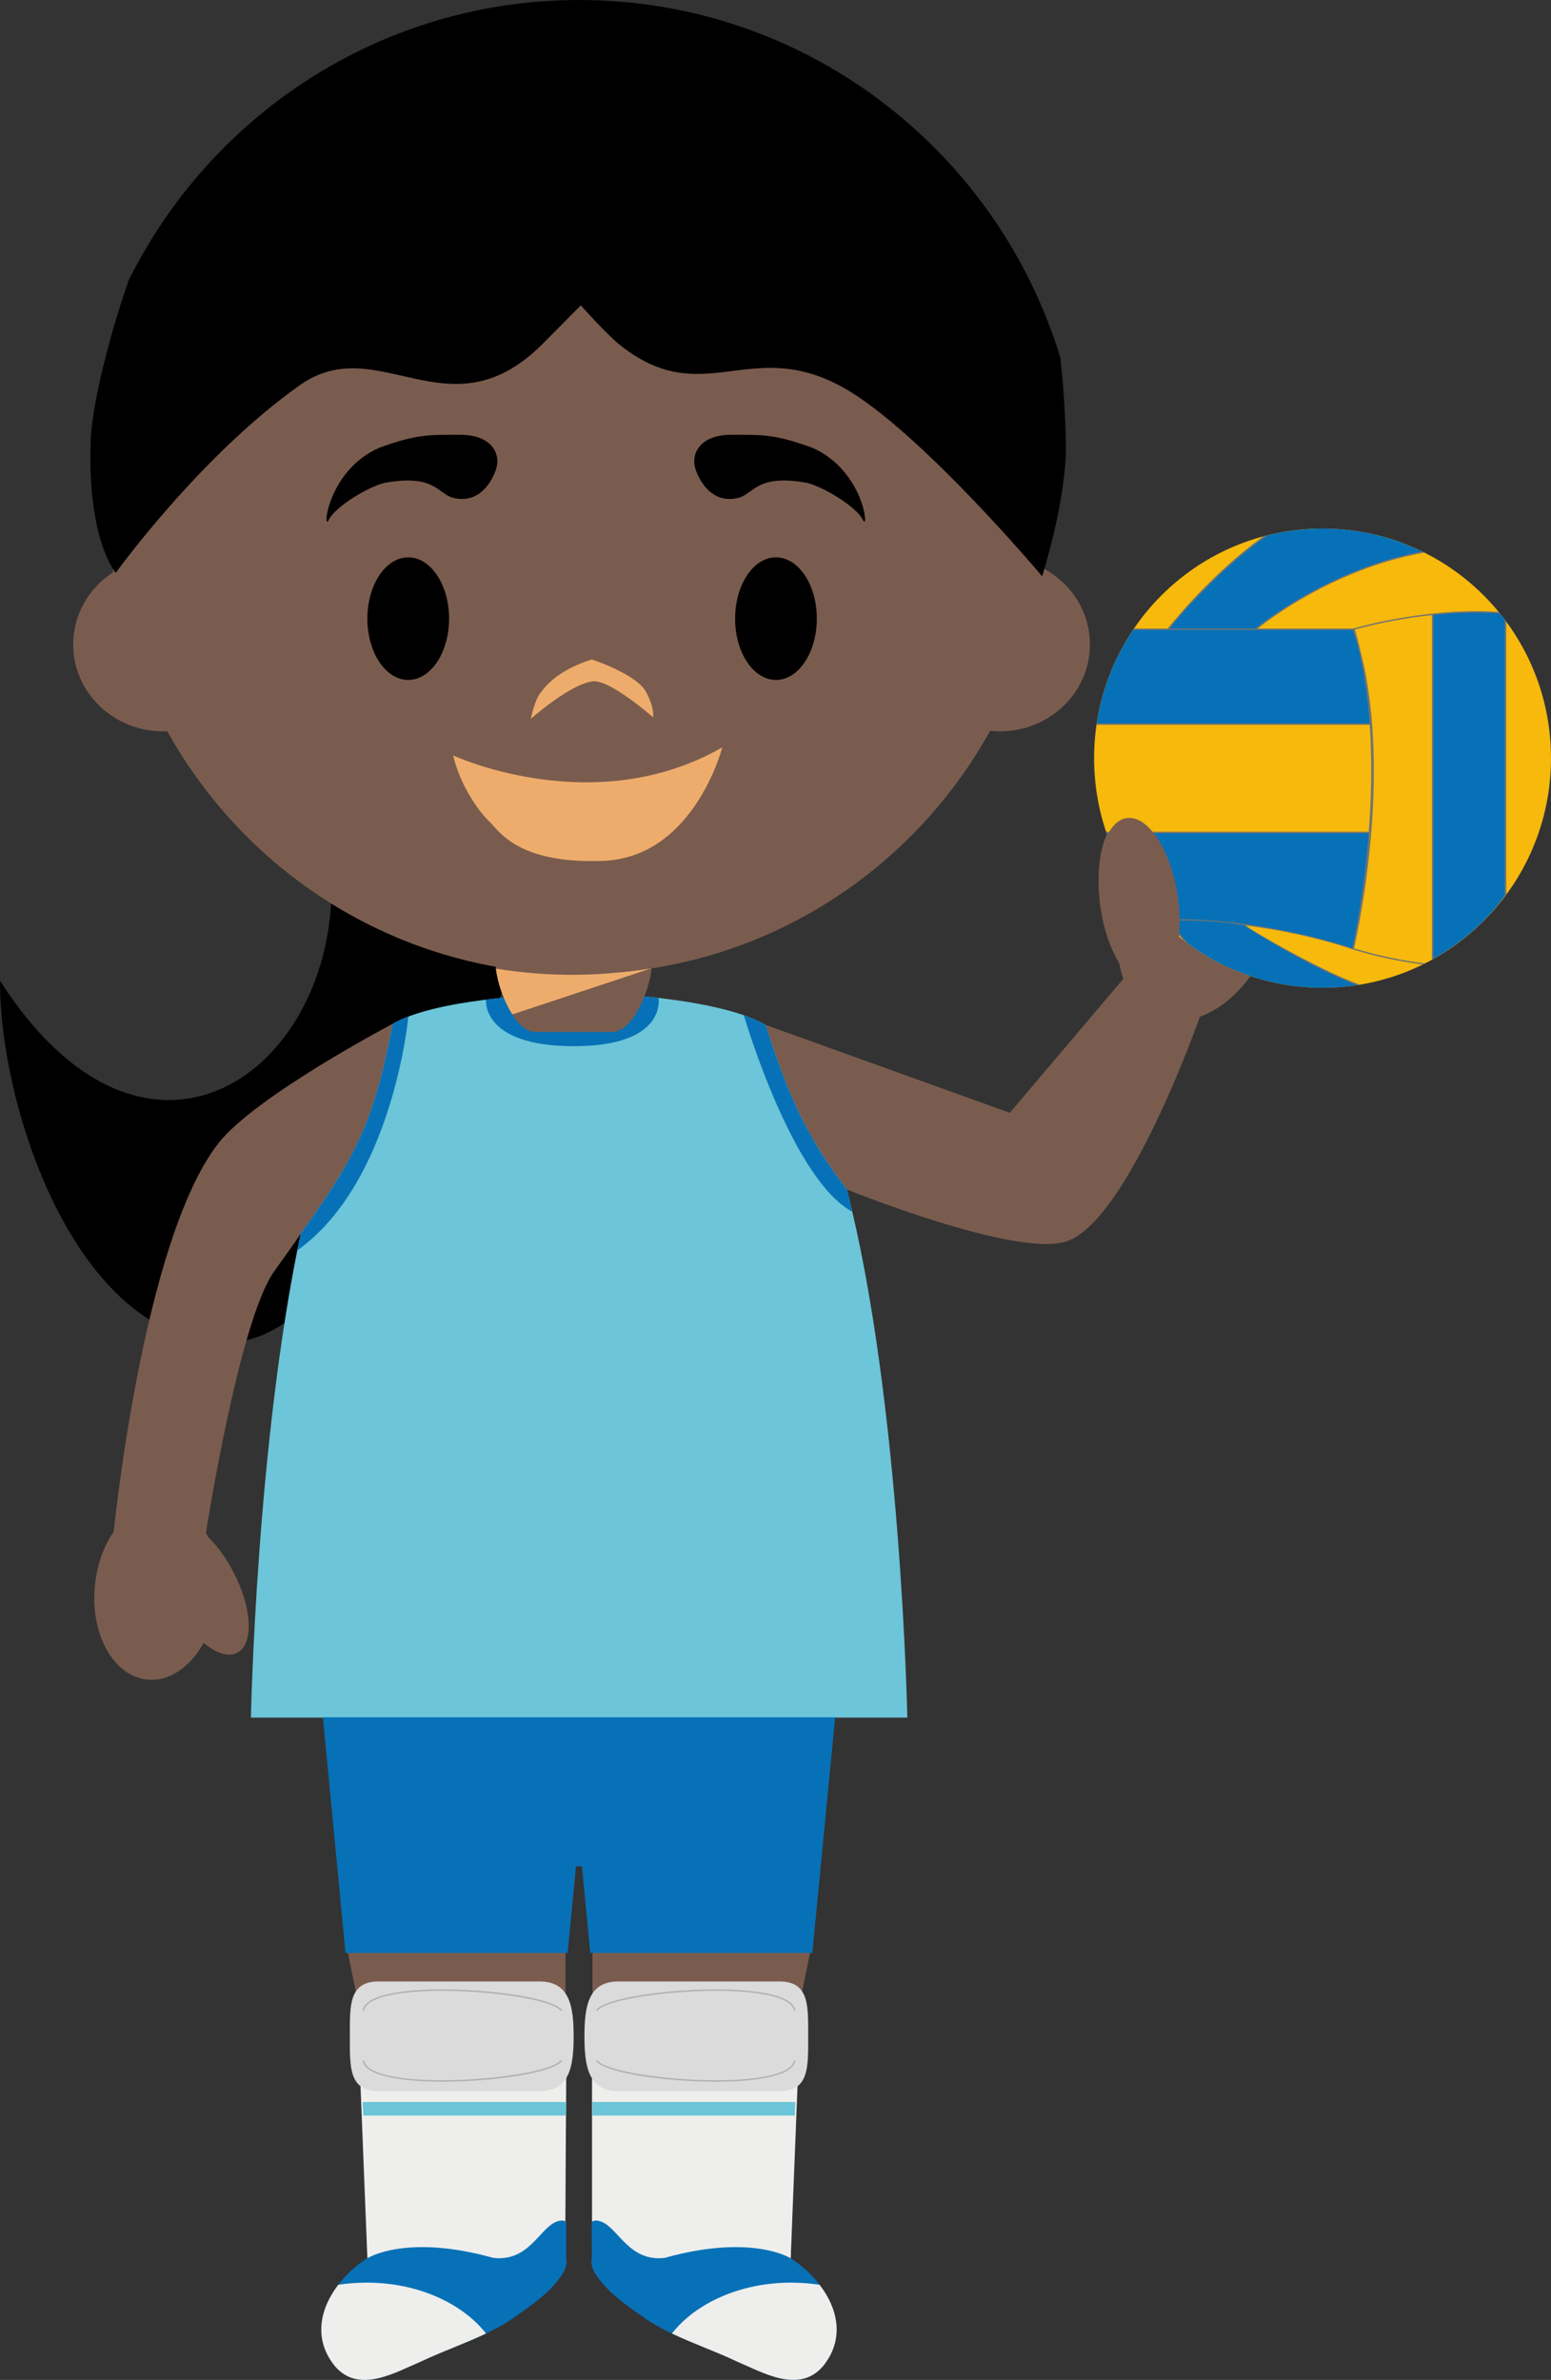 <svg version="1.1" xmlns="http://www.w3.org/2000/svg" xmlns:xlink="http://www.w3.org/1999/xlink" width="75.919" height="116.486" viewBox="0,0,75.919,116.486"><rect x="0" y="0" width="75.919" height="116.486" fill="#333333" stroke="none"/><g transform="translate(-203.018,-121.72)"><g data-paper-data="{&quot;isPaintingLayer&quot;:true}" fill-rule="evenodd" stroke="none" stroke-width="1" stroke-linecap="butt" stroke-linejoin="miter" stroke-miterlimit="10" stroke-dasharray="" stroke-dashoffset="0" style="mix-blend-mode: normal"><path d="M203.018,169.722c8.231,12.834 19.219,2.126 15.48,-9.221c-2.714,-8.234 12.01,2.678 12.01,2.678c0,0 -8.62,23.876 -16.099,24.235c-7.48,0.354 -11.416,-11.328 -11.39,-17.692" data-paper-data="{&quot;origPos&quot;:null}" fill="#000000"/><path d="M263.715,161.761c1.86,0.789 2.449,3.608 1.318,6.293c-0.726,1.72 -1.984,2.966 -3.284,3.43h0.002c0,0 -3.463,9.884 -6.48,10.98c-2.445,0.893 -11.048,-2.621 -11.048,-2.621c0,0 -2.62,-2.732 -2.98,-3.58c-0.495,-1.166 -0.755,-4.38 -0.755,-4.38l11.96,4.304l5.554,-6.557h0.002c-0.096,-0.262 -0.162,-0.547 -0.209,-0.843c-0.355,-0.65 -0.649,-1.47 -0.825,-2.377c-0.463,-2.379 0.052,-4.482 1.147,-4.694c0.585,-0.116 1.219,0.334 1.751,1.141c1.178,-1.141 2.635,-1.613 3.847,-1.097" data-paper-data="{&quot;origPos&quot;:null}" fill="#7a5c4e"/><path d="M256.572,158.829c0,-6.207 5.007,-11.238 11.182,-11.238c6.179,0 11.183,5.031 11.183,11.238c0,6.205 -5.004,11.236 -11.183,11.236c-6.175,0 -11.182,-5.031 -11.182,-11.235" fill="#f6b90c"/><path d="M267.754,170.066c-2.425,0.004 -4.785,-0.789 -6.717,-2.255l-0.237,-0.288l-0.297,-0.362l-0.32,-0.423l0.36,-0.011h0.703l0.335,0.039l0.368,0.013l0.388,0.026l0.453,0.03l0.433,0.047l0.415,0.058l0.292,0.043l0.173,0.143l0.316,0.198l0.435,0.255l0.43,0.253l0.414,0.23l0.468,0.272l0.568,0.294l0.646,0.343l0.656,0.32l0.634,0.296l0.5,0.214l0.333,0.13h0.002c-0.572,0.087 -1.157,0.135 -1.751,0.135M267.754,147.591c1.71,-0.002 3.397,0.391 4.93,1.15l-0.478,0.096l-0.542,0.127l-0.487,0.129l-0.779,0.232l-0.82,0.297l-0.812,0.34l-0.801,0.358l-0.61,0.343l-0.758,0.404l-0.995,0.635l-0.448,0.304l-0.645,0.528l-4.309,0.009l0.25,-0.309l0.371,-0.468l0.404,-0.452l0.423,-0.44l0.51,-0.53l0.572,-0.56l0.735,-0.657l0.858,-0.71l0.617,-0.466c0.899,-0.233 1.843,-0.36 2.814,-0.36M276.685,165.555c-0.923,1.282 -2.17,2.356 -3.577,3.132l0.015,-0.004v-16.913l0.677,-0.051l0.846,-0.034l0.655,-0.022l0.722,0.027l0.361,0.01h0.013c0.098,0.12 0.194,0.24 0.288,0.364v13.491" fill="#0771b7"/><path d="M259.827,166.728c-1.19,-1.198 -2.097,-2.648 -2.654,-4.243h12.915l-0.051,0.768l-0.062,0.697l-0.154,0.982l-0.168,1.11l-0.178,1.062l-0.224,1.068l-1.061,-0.326l-1.038,-0.277l-1.12,-0.244l-1.649,-0.284l-0.86,-0.13l-1.318,-0.125l-1.242,-0.056l-1.136,-0.002M256.695,157.181l-0.002,-0.003c0.244,-1.666 0.859,-3.256 1.802,-4.651l0.005,-0.002h10.79l0.156,0.526l0.145,0.6l0.166,0.796l0.18,1.004l0.058,0.429l0.072,0.65l0.052,0.65h-13.424z" fill="#0771b7"/><path d="M259.793,166.72c0.25,-0.009 0.502,-0.013 0.758,-0.013c4.33,0 8.255,1.283 8.665,1.425c0.07,-0.314 0.563,-2.599 0.798,-5.634h-12.834c-0.009,-0.024 -0.013,-0.043 -0.021,-0.067h12.86c0.123,-1.605 0.17,-3.413 0.044,-5.235h-13.372c0.002,-0.023 0.004,-0.047 0.008,-0.07h13.36c-0.079,-1.173 -0.247,-2.338 -0.502,-3.485c-0.093,-0.367 -0.201,-0.731 -0.322,-1.09h-10.757l0.043,-0.064h1.652c0.898,-1.107 1.88,-2.143 2.938,-3.098c0.51,-0.46 1.1,-0.95 1.749,-1.416c0.06,-0.017 0.124,-0.034 0.19,-0.05c-2.455,1.736 -4.41,4.09 -4.793,4.564h4.202c0.258,-0.21 1.659,-1.309 3.713,-2.291c1.182,-0.569 2.722,-1.161 4.466,-1.479c0.03,0.018 0.066,0.035 0.098,0.052c-1.77,0.31 -3.337,0.912 -4.535,1.484c-1.288,0.616 -2.508,1.364 -3.64,2.234h4.693c0.128,-0.037 2.94,-0.852 6.017,-0.852c0.38,0 0.75,0.015 1.106,0.037c0.02,0.023 0.038,0.049 0.058,0.073c-0.387,-0.027 -0.776,-0.041 -1.164,-0.041c-0.722,0 -1.429,0.043 -2.088,0.114v16.835c-0.021,0.013 -0.042,0.025 -0.064,0.036v-16.865c-1.277,0.136 -2.542,0.372 -3.782,0.708c0.11,0.363 0.203,0.732 0.286,1.103c0.786,3.06 0.716,6.57 0.492,9.099c-0.157,1.818 -0.431,3.625 -0.818,5.408c1.135,0.342 2.297,0.587 3.474,0.732c-0.035,0.02 -0.073,0.034 -0.11,0.051c-1.149,-0.147 -2.284,-0.389 -3.394,-0.723c0,0 -2.236,-0.813 -5.276,-1.182c0.303,0.238 2.21,1.371 4.208,2.315c0.417,0.195 0.876,0.393 1.369,0.582c-0.043,0.006 -0.085,0.015 -0.13,0.021c-0.455,-0.176 -0.882,-0.36 -1.266,-0.543c-2.274,-1.075 -4.275,-2.39 -4.275,-2.39c-1.187,-0.182 -1.98,-0.234 -3.346,-0.234l-0.318,0.002c0.141,0.187 0.485,0.616 0.972,1.163c-0.092,-0.066 -0.18,-0.133 -0.27,-0.201c-0.386,-0.442 -0.653,-0.79 -0.783,-0.96l-0.295,0.011c-0.021,-0.023 -0.042,-0.045 -0.064,-0.066M276.747,152.148v13.364c-0.023,0.026 -0.045,0.058 -0.066,0.088v-13.54c0.021,0.03 0.043,0.058 0.066,0.088" fill="#727371"/><path d="M256.887,166.152c-0.335,-2.269 0.235,-4.235 1.278,-4.389c1.043,-0.157 2.164,1.553 2.5,3.82c0.336,2.27 -0.236,4.236 -1.28,4.392c-1.04,0.157 -2.163,-1.555 -2.498,-3.823M213.702,177.686c1.802,-2.315 8.536,-5.855 8.536,-5.855c0,0 0.663,4.733 0.11,7.183c-0.069,0.315 -4.471,2.858 -4.603,3.072c-0.287,0.459 -0.731,1.045 -1.32,1.882c-1.717,2.442 -3.327,12.772 -3.327,12.772c0.039,0.07 0.077,0.14 0.113,0.212c0.487,0.495 0.897,1.062 1.215,1.68c0.931,1.764 1.027,3.546 0.214,3.981c-0.433,0.23 -1.043,0.029 -1.653,-0.48c-0.66,1.18 -1.693,1.91 -2.776,1.794c-1.656,-0.176 -2.797,-2.257 -2.543,-4.649c0.107,-1.006 0.442,-1.906 0.919,-2.596l-0.007,0.062c0,0 1.418,-14.304 5.122,-19.058" data-paper-data="{&quot;origPos&quot;:null}" fill="#7a5c4e"/><path d="M215.291,205.79h0.009c0,0 0.269,-13.537 2.442,-23.705c3.083,-4.224 3.664,-6.046 4.499,-10.255c2.163,-1.238 7.274,-1.405 7.274,-1.405l1.773,0.086h0.151l1.774,-0.123c0,0 5.112,0.239 7.275,1.494c0.88,2.647 1.62,4.988 3.982,8.058c2.647,10.272 2.961,25.85 2.961,25.85h0.034z" fill="#6cc5d8"/><path d="M240.487,171.882c0.88,2.646 1.621,4.986 3.982,8.059c0.092,0.356 0.18,0.72 0.267,1.09c0,-0.003 -0.002,-0.003 -0.002,-0.003c-2.925,-1.587 -5.229,-9.354 -5.306,-9.616c0.395,0.14 0.756,0.294 1.06,0.47M217.57,182.922c0.058,-0.284 0.115,-0.562 0.173,-0.837c3.081,-4.222 3.664,-6.046 4.499,-10.255c0.245,-0.138 0.5,-0.256 0.764,-0.354c0,0.002 -0.745,8.103 -5.436,11.446" fill="#0771b7"/><path d="M230.7,232.294h-9.698l-0.371,-12.132l-0.62,-3.049h10.69v3.049zM241.72,232.294h-9.7v-15.181h10.686l-0.621,3.049z" data-paper-data="{&quot;origPos&quot;:null}" fill="#7a5c4e"/><path d="M230.741,222.202l-0.064,10.092h-9.674l-0.389,-9.74zM242.096,222.811l-0.376,9.483h-9.723v-9.74z" fill="#eeeeed"/><path d="M232.014,225.267v-0.663h9.932l-0.023,0.663zM220.798,225.267l-0.03,-0.663h9.965l-0.009,0.663z" fill="#6cc5d8"/><path d="M243.897,205.774l-1.117,11.536h-10.868l-0.41,-4.242h-0.29l-0.41,4.242h-10.872l-1.106,-11.536h15.766z" fill="#0771b7"/><path d="M220.143,221.376c0,-1.476 -0.06,-2.673 1.407,-2.673h7.875c1.469,0 1.671,1.197 1.671,2.673v0.021c0,1.479 -0.202,2.676 -1.671,2.676h-7.875c-1.467,0 -1.407,-1.197 -1.407,-2.676z" data-paper-data="{&quot;origPos&quot;:null}" fill="#dbdbdb"/><path d="M230.475,220.147c-0.568,-0.758 -6.128,-1.348 -8.566,-0.728c-0.664,0.168 -1.027,0.413 -1.072,0.713l-0.066,-0.009c0.051,-0.333 0.427,-0.59 1.123,-0.768c1.315,-0.335 3.442,-0.303 4.994,-0.159c1.465,0.133 3.299,0.455 3.64,0.91l-0.053,0.041M224.668,223.608c-1.016,0 -2.028,-0.073 -2.774,-0.262c-0.696,-0.176 -1.073,-0.435 -1.123,-0.768l0.067,-0.009c0.044,0.301 0.405,0.545 1.071,0.713c2.439,0.62 7.999,0.028 8.567,-0.728l0.052,0.037c-0.34,0.461 -2.175,0.781 -3.64,0.914c-0.672,0.06 -1.447,0.103 -2.22,0.103" fill="#afafaf"/><path d="M242.577,221.397c0,1.479 0.06,2.676 -1.41,2.676h-7.874c-1.467,0 -1.667,-1.197 -1.667,-2.676v-0.021c0,-1.476 0.2,-2.673 1.667,-2.673h7.875c1.469,0 1.409,1.197 1.409,2.673z" fill="#dbdbdb"/><path d="M232.243,220.147l-0.051,-0.041c0.341,-0.455 2.173,-0.777 3.64,-0.91c1.552,-0.144 3.677,-0.176 4.994,0.159c0.696,0.178 1.07,0.435 1.121,0.768l-0.064,0.009c-0.047,-0.3 -0.408,-0.545 -1.074,-0.713c-2.44,-0.62 -7.998,-0.03 -8.566,0.728M238.052,223.608c-0.741,-0.002 -1.482,-0.036 -2.22,-0.103c-1.467,-0.133 -3.3,-0.453 -3.64,-0.914l0.05,-0.037c0.568,0.756 6.126,1.348 8.567,0.728c0.668,-0.168 1.027,-0.412 1.074,-0.713l0.064,0.009c-0.05,0.333 -0.425,0.592 -1.121,0.768c-0.748,0.189 -1.755,0.262 -2.774,0.262" fill="#afafaf"/><path d="M231.107,172.926c-4.563,0 -4.298,-2.279 -4.298,-2.279c1.144,-0.12 2.598,-0.313 2.598,-0.313l1.768,-0.008h0.152l1.77,-0.024c0,0 0.924,0.116 2.154,0.262c0,0 0.44,2.362 -4.144,2.362" fill="#0771b7"/><path d="M232.985,172.232h-3.762c-1.074,0 -1.945,-2.321 -1.945,-3.383h7.655c0,1.062 -0.872,3.383 -1.948,3.383" data-paper-data="{&quot;origPos&quot;:null}" fill="#7a5c4e"/><path d="M228.098,171.369c-0.431,-0.659 -0.735,-1.577 -0.805,-2.24c2.524,0.415 5.099,0.405 7.62,-0.03l-0.01,0.015l-6.805,2.256" fill="#eeac6c"/><path d="M208.558,149.728c-0.17,-1.152 -0.255,-2.315 -0.256,-3.48c0,-12.787 10.313,-23.15 23.038,-23.15c12.724,0 23.038,10.363 23.038,23.15c-0.001,1.111 -0.08,2.221 -0.237,3.321c1.33,0.732 2.227,2.111 2.227,3.695c0,2.349 -1.968,4.252 -4.4,4.252c-0.162,0 -0.325,-0.009 -0.485,-0.026c-3.935,7.104 -11.478,11.905 -20.143,11.905c-8.656,0 -16.195,-4.792 -20.132,-11.883c-0.068,0.002 -0.137,0.004 -0.205,0.004c-2.432,0 -4.403,-1.903 -4.403,-4.252c0,-1.474 0.78,-2.774 1.958,-3.536" data-paper-data="{&quot;origPos&quot;:null}" fill="#7a5c4e"/><path d="M227.311,144.65c0,0 -0.503,1.803 -2.082,1.446c-0.772,-0.174 -0.908,-1.201 -3.386,-0.74c-0.779,0.18 -2.417,1.156 -2.732,1.808c-0.316,0.652 -0.088,-2.392 2.457,-3.522c1.835,-0.675 2.457,-0.642 3.977,-0.642c1.52,0 1.987,0.907 1.766,1.65M237.052,144.65c0,0 0.503,1.803 2.082,1.446c0.772,-0.174 0.908,-1.201 3.386,-0.74c0.779,0.18 2.417,1.156 2.732,1.808c0.316,0.652 0.087,-2.392 -2.457,-3.522c-1.835,-0.675 -2.457,-0.642 -3.977,-0.642c-1.52,0 -1.987,0.907 -1.766,1.65" data-paper-data="{&quot;origPos&quot;:null}" fill="#000000"/><path d="M225,152c0,1.657 -0.895,3 -2,3c-1.105,0 -2,-1.343 -2,-3c0,-1.657 0.895,-3 2,-3c1.105,0 2,1.343 2,3M243,152c0,1.657 -0.895,3 -2,3c-1.105,0 -2,-1.343 -2,-3c0,-1.657 0.895,-3 2,-3c1.105,0 2,1.343 2,3" data-paper-data="{&quot;origPos&quot;:null}" fill="#000000"/><path d="M232.02,155.069c-1.125,0.153 -3.02,1.834 -3.02,1.834c0,0 0.207,-1.009 0.503,-1.299c0.8,-1.156 2.487,-1.604 2.487,-1.604c0,0 2.173,0.703 2.65,1.588c0.443,0.824 0.34,1.238 0.34,1.238c0,0 -2.121,-1.871 -2.96,-1.756z" fill="#eeac6c"/><path d="M225.2,158.696c0,0 6.897,3.208 13.172,-0.397c0,0 -1.39,5.47 -5.95,5.561c-4.115,0.122 -4.984,-1.492 -5.477,-1.956c-0.492,-0.463 -1.42,-1.772 -1.745,-3.208" fill="#eeac6c"/><path d="M255.194,143.46c0.036,2.706 -1.164,6.467 -1.164,6.467c0,0 -6.087,-7.241 -9.8,-9.273c-4.54,-2.48 -6.801,1.174 -10.858,-2.04c-0.672,-0.537 -1.926,-1.948 -1.926,-1.948c0,0 -1.524,1.546 -1.93,1.948c-4.558,4.484 -7.979,-0.752 -11.82,1.958c-4.884,3.45 -9.014,9.189 -9.014,9.189c0,0 -1.418,-1.63 -1.222,-6.554c0.058,-1.42 0.739,-4.565 1.855,-7.762c4.034,-8.135 12.393,-13.725 22.05,-13.725c11.095,0 20.475,7.373 23.555,17.506c0.154,1.407 0.246,2.819 0.274,4.234" data-paper-data="{&quot;origPos&quot;:null}" fill="#000000"/><path d="M241.68,232.234l0.024,-0.011v0.01h-0.011c1.821,1.166 3.145,3.448 1.586,5.328c-1.18,1.326 -2.912,0.285 -4.23,-0.275c-1.456,-0.693 -3.121,-1.178 -4.44,-2.083c-0.85,-0.6 -1.85,-1.26 -2.424,-2.152c-0.18,-0.275 -0.262,-0.558 -0.198,-0.817l-0.003,-1.751c0,0 0.118,-0.178 0.521,0c0.803,0.356 1.335,1.95 3.05,1.75c4.235,-1.186 6.125,0 6.125,0" fill="#0771b7"/><path d="M241.747,233.445c0.466,-0 0.931,0.035 1.392,0.105c0.004,0.006 0.006,0.013 0.01,0.017c0.906,1.187 1.216,2.688 0.13,3.995c-1.18,1.324 -2.911,0.285 -4.23,-0.275c-1.009,-0.48 -2.119,-0.862 -3.142,-1.353c1.168,-1.487 3.346,-2.49 5.84,-2.49" fill="#eeeeed"/><path d="M221.036,232.233c0,0 1.887,-1.186 6.125,0c1.713,0.2 2.247,-1.394 3.048,-1.75c0.403,-0.178 0.52,0 0.52,0v1.751c0.064,0.259 -0.021,0.542 -0.201,0.817c-0.572,0.892 -1.573,1.552 -2.425,2.152c-1.317,0.905 -2.981,1.39 -4.439,2.083c-1.318,0.56 -3.048,1.601 -4.228,0.275c-1.56,-1.88 -0.237,-4.162 1.583,-5.328h-0.007v-0.01l0.024,0.011" fill="#0771b7"/><path d="M220.965,233.444c2.496,0 4.674,1.003 5.844,2.49c-1.025,0.491 -2.135,0.873 -3.143,1.353c-1.32,0.56 -3.051,1.599 -4.23,0.275c-1.087,-1.307 -0.775,-2.808 0.128,-3.995l0.013,-0.017c0.448,-0.069 0.912,-0.105 1.388,-0.105" fill="#eeeeed"/></g></g></svg>